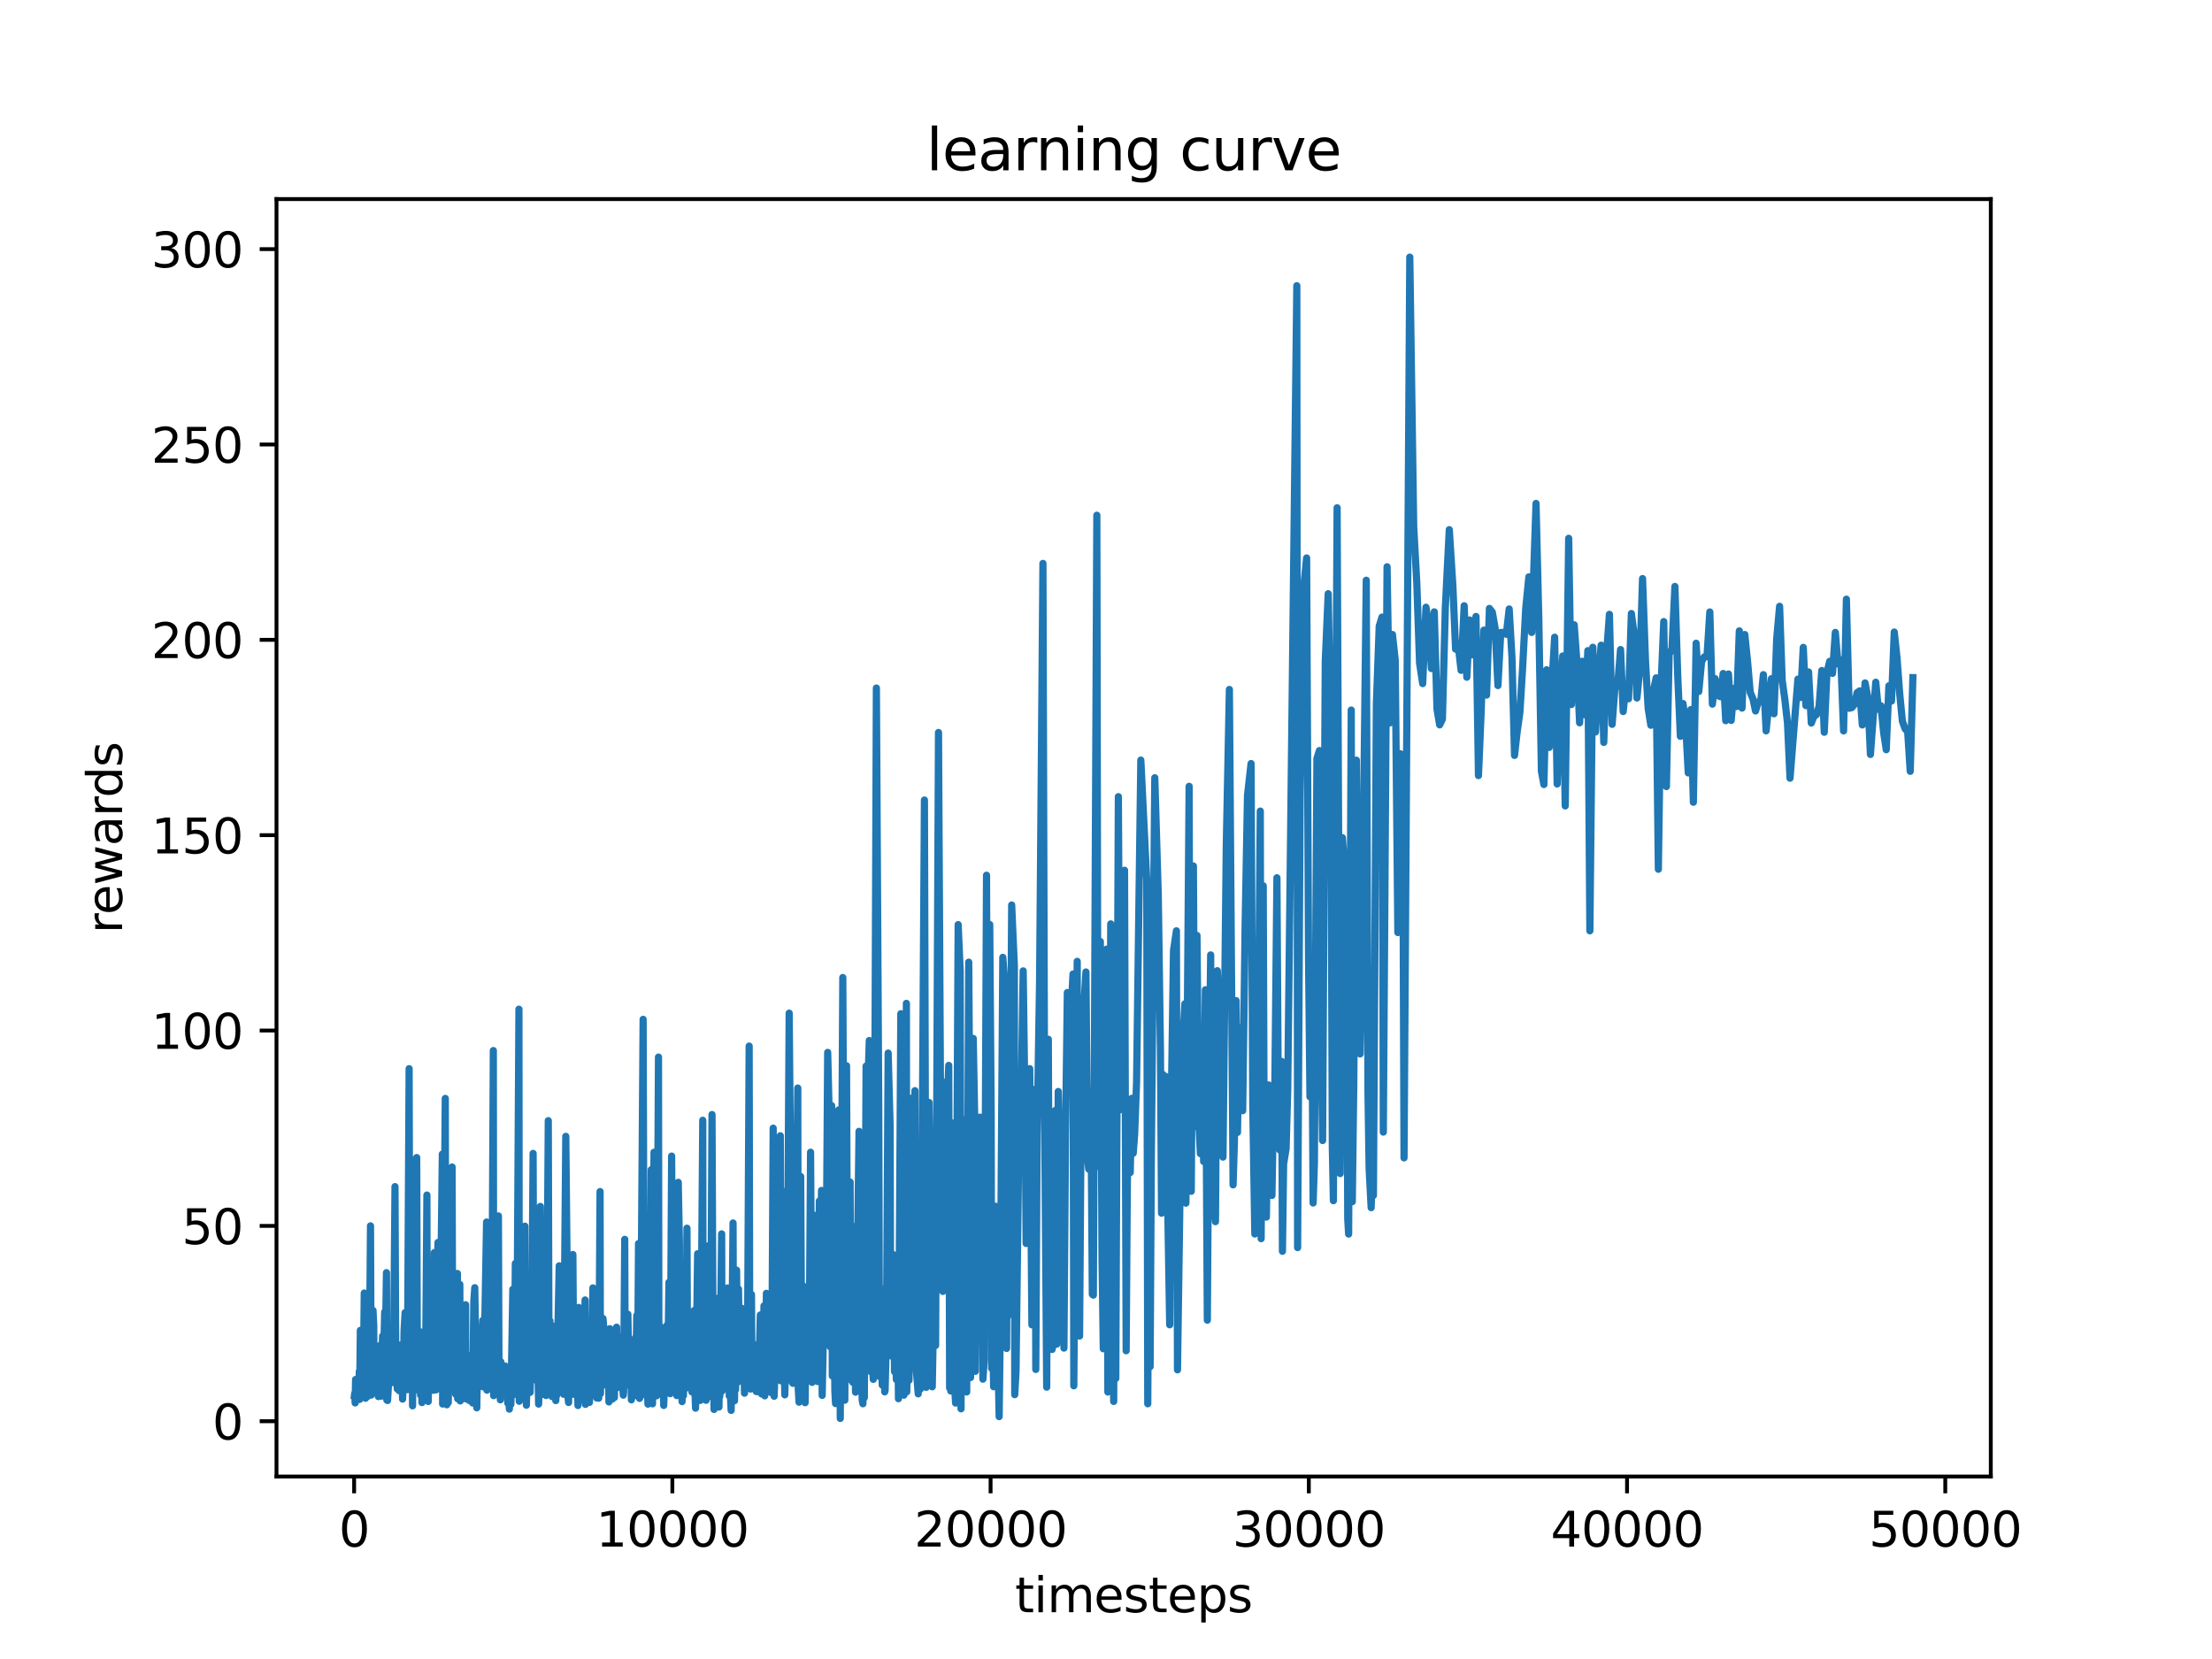 <?xml version="1.0" encoding="utf-8" standalone="no"?>
<!DOCTYPE svg PUBLIC "-//W3C//DTD SVG 1.1//EN"
  "http://www.w3.org/Graphics/SVG/1.1/DTD/svg11.dtd">
<svg xmlns:xlink="http://www.w3.org/1999/xlink" width="460.8pt" height="345.6pt" viewBox="0 0 460.8 345.6" xmlns="http://www.w3.org/2000/svg" version="1.1">
 <defs>
  <style type="text/css">*{stroke-linejoin: round; stroke-linecap: butt}</style>
 </defs>
 <g id="figure_1">
  <g id="patch_1">
   <path d="M 0 345.6 
L 460.8 345.6 
L 460.8 0 
L 0 0 
z
" style="fill: #ffffff"/>
  </g>
  <g id="axes_1">
   <g id="patch_2">
    <path d="M 57.6 307.584 
L 414.72 307.584 
L 414.72 41.472 
L 57.6 41.472 
z
" style="fill: #ffffff"/>
   </g>
   <g id="matplotlib.axis_1">
    <g id="xtick_1">
     <g id="line2d_1">
      <defs>
       <path id="mc1e053dc8d" d="M 0 0 
L 0 3.5 
" style="stroke: #000000; stroke-width: 0.8"/>
      </defs>
      <g>
       <use xlink:href="#mc1e053dc8d" x="73.773" y="307.584" style="stroke: #000000; stroke-width: 0.8"/>
      </g>
     </g>
     <g id="text_1">
      <!-- 0 -->
      <g transform="translate(70.592 322.182) scale(0.1 -0.1)">
       <defs>
        <path id="DejaVuSans-30" d="M 2034 4250 
Q 1547 4250 1301 3770 
Q 1056 3291 1056 2328 
Q 1056 1369 1301 889 
Q 1547 409 2034 409 
Q 2525 409 2770 889 
Q 3016 1369 3016 2328 
Q 3016 3291 2770 3770 
Q 2525 4250 2034 4250 
z
M 2034 4750 
Q 2819 4750 3233 4129 
Q 3647 3509 3647 2328 
Q 3647 1150 3233 529 
Q 2819 -91 2034 -91 
Q 1250 -91 836 529 
Q 422 1150 422 2328 
Q 422 3509 836 4129 
Q 1250 4750 2034 4750 
z
" transform="scale(0.016)"/>
       </defs>
       <use xlink:href="#DejaVuSans-30"/>
      </g>
     </g>
    </g>
    <g id="xtick_2">
     <g id="line2d_2">
      <g>
       <use xlink:href="#mc1e053dc8d" x="140.066" y="307.584" style="stroke: #000000; stroke-width: 0.8"/>
      </g>
     </g>
     <g id="text_2">
      <!-- 10000 -->
      <g transform="translate(124.159 322.182) scale(0.1 -0.1)">
       <defs>
        <path id="DejaVuSans-31" d="M 794 531 
L 1825 531 
L 1825 4091 
L 703 3866 
L 703 4441 
L 1819 4666 
L 2450 4666 
L 2450 531 
L 3481 531 
L 3481 0 
L 794 0 
L 794 531 
z
" transform="scale(0.016)"/>
       </defs>
       <use xlink:href="#DejaVuSans-31"/>
       <use xlink:href="#DejaVuSans-30" x="63.623"/>
       <use xlink:href="#DejaVuSans-30" x="127.246"/>
       <use xlink:href="#DejaVuSans-30" x="190.869"/>
       <use xlink:href="#DejaVuSans-30" x="254.492"/>
      </g>
     </g>
    </g>
    <g id="xtick_3">
     <g id="line2d_3">
      <g>
       <use xlink:href="#mc1e053dc8d" x="206.358" y="307.584" style="stroke: #000000; stroke-width: 0.8"/>
      </g>
     </g>
     <g id="text_3">
      <!-- 20000 -->
      <g transform="translate(190.452 322.182) scale(0.1 -0.1)">
       <defs>
        <path id="DejaVuSans-32" d="M 1228 531 
L 3431 531 
L 3431 0 
L 469 0 
L 469 531 
Q 828 903 1448 1529 
Q 2069 2156 2228 2338 
Q 2531 2678 2651 2914 
Q 2772 3150 2772 3378 
Q 2772 3750 2511 3984 
Q 2250 4219 1831 4219 
Q 1534 4219 1204 4116 
Q 875 4013 500 3803 
L 500 4441 
Q 881 4594 1212 4672 
Q 1544 4750 1819 4750 
Q 2544 4750 2975 4387 
Q 3406 4025 3406 3419 
Q 3406 3131 3298 2873 
Q 3191 2616 2906 2266 
Q 2828 2175 2409 1742 
Q 1991 1309 1228 531 
z
" transform="scale(0.016)"/>
       </defs>
       <use xlink:href="#DejaVuSans-32"/>
       <use xlink:href="#DejaVuSans-30" x="63.623"/>
       <use xlink:href="#DejaVuSans-30" x="127.246"/>
       <use xlink:href="#DejaVuSans-30" x="190.869"/>
       <use xlink:href="#DejaVuSans-30" x="254.492"/>
      </g>
     </g>
    </g>
    <g id="xtick_4">
     <g id="line2d_4">
      <g>
       <use xlink:href="#mc1e053dc8d" x="272.651" y="307.584" style="stroke: #000000; stroke-width: 0.8"/>
      </g>
     </g>
     <g id="text_4">
      <!-- 30000 -->
      <g transform="translate(256.744 322.182) scale(0.1 -0.1)">
       <defs>
        <path id="DejaVuSans-33" d="M 2597 2516 
Q 3050 2419 3304 2112 
Q 3559 1806 3559 1356 
Q 3559 666 3084 287 
Q 2609 -91 1734 -91 
Q 1441 -91 1130 -33 
Q 819 25 488 141 
L 488 750 
Q 750 597 1062 519 
Q 1375 441 1716 441 
Q 2309 441 2620 675 
Q 2931 909 2931 1356 
Q 2931 1769 2642 2001 
Q 2353 2234 1838 2234 
L 1294 2234 
L 1294 2753 
L 1863 2753 
Q 2328 2753 2575 2939 
Q 2822 3125 2822 3475 
Q 2822 3834 2567 4026 
Q 2313 4219 1838 4219 
Q 1578 4219 1281 4162 
Q 984 4106 628 3988 
L 628 4550 
Q 988 4650 1302 4700 
Q 1616 4750 1894 4750 
Q 2613 4750 3031 4423 
Q 3450 4097 3450 3541 
Q 3450 3153 3228 2886 
Q 3006 2619 2597 2516 
z
" transform="scale(0.016)"/>
       </defs>
       <use xlink:href="#DejaVuSans-33"/>
       <use xlink:href="#DejaVuSans-30" x="63.623"/>
       <use xlink:href="#DejaVuSans-30" x="127.246"/>
       <use xlink:href="#DejaVuSans-30" x="190.869"/>
       <use xlink:href="#DejaVuSans-30" x="254.492"/>
      </g>
     </g>
    </g>
    <g id="xtick_5">
     <g id="line2d_5">
      <g>
       <use xlink:href="#mc1e053dc8d" x="338.943" y="307.584" style="stroke: #000000; stroke-width: 0.8"/>
      </g>
     </g>
     <g id="text_5">
      <!-- 40000 -->
      <g transform="translate(323.037 322.182) scale(0.1 -0.1)">
       <defs>
        <path id="DejaVuSans-34" d="M 2419 4116 
L 825 1625 
L 2419 1625 
L 2419 4116 
z
M 2253 4666 
L 3047 4666 
L 3047 1625 
L 3713 1625 
L 3713 1100 
L 3047 1100 
L 3047 0 
L 2419 0 
L 2419 1100 
L 313 1100 
L 313 1709 
L 2253 4666 
z
" transform="scale(0.016)"/>
       </defs>
       <use xlink:href="#DejaVuSans-34"/>
       <use xlink:href="#DejaVuSans-30" x="63.623"/>
       <use xlink:href="#DejaVuSans-30" x="127.246"/>
       <use xlink:href="#DejaVuSans-30" x="190.869"/>
       <use xlink:href="#DejaVuSans-30" x="254.492"/>
      </g>
     </g>
    </g>
    <g id="xtick_6">
     <g id="line2d_6">
      <g>
       <use xlink:href="#mc1e053dc8d" x="405.236" y="307.584" style="stroke: #000000; stroke-width: 0.8"/>
      </g>
     </g>
     <g id="text_6">
      <!-- 50000 -->
      <g transform="translate(389.33 322.182) scale(0.1 -0.1)">
       <defs>
        <path id="DejaVuSans-35" d="M 691 4666 
L 3169 4666 
L 3169 4134 
L 1269 4134 
L 1269 2991 
Q 1406 3038 1543 3061 
Q 1681 3084 1819 3084 
Q 2600 3084 3056 2656 
Q 3513 2228 3513 1497 
Q 3513 744 3044 326 
Q 2575 -91 1722 -91 
Q 1428 -91 1123 -41 
Q 819 9 494 109 
L 494 744 
Q 775 591 1075 516 
Q 1375 441 1709 441 
Q 2250 441 2565 725 
Q 2881 1009 2881 1497 
Q 2881 1984 2565 2268 
Q 2250 2553 1709 2553 
Q 1456 2553 1204 2497 
Q 953 2441 691 2322 
L 691 4666 
z
" transform="scale(0.016)"/>
       </defs>
       <use xlink:href="#DejaVuSans-35"/>
       <use xlink:href="#DejaVuSans-30" x="63.623"/>
       <use xlink:href="#DejaVuSans-30" x="127.246"/>
       <use xlink:href="#DejaVuSans-30" x="190.869"/>
       <use xlink:href="#DejaVuSans-30" x="254.492"/>
      </g>
     </g>
    </g>
    <g id="text_7">
     <!-- timesteps -->
     <g transform="translate(211.444 335.861) scale(0.1 -0.1)">
      <defs>
       <path id="DejaVuSans-74" d="M 1172 4494 
L 1172 3500 
L 2356 3500 
L 2356 3053 
L 1172 3053 
L 1172 1153 
Q 1172 725 1289 603 
Q 1406 481 1766 481 
L 2356 481 
L 2356 0 
L 1766 0 
Q 1100 0 847 248 
Q 594 497 594 1153 
L 594 3053 
L 172 3053 
L 172 3500 
L 594 3500 
L 594 4494 
L 1172 4494 
z
" transform="scale(0.016)"/>
       <path id="DejaVuSans-69" d="M 603 3500 
L 1178 3500 
L 1178 0 
L 603 0 
L 603 3500 
z
M 603 4863 
L 1178 4863 
L 1178 4134 
L 603 4134 
L 603 4863 
z
" transform="scale(0.016)"/>
       <path id="DejaVuSans-6d" d="M 3328 2828 
Q 3544 3216 3844 3400 
Q 4144 3584 4550 3584 
Q 5097 3584 5394 3201 
Q 5691 2819 5691 2113 
L 5691 0 
L 5113 0 
L 5113 2094 
Q 5113 2597 4934 2840 
Q 4756 3084 4391 3084 
Q 3944 3084 3684 2787 
Q 3425 2491 3425 1978 
L 3425 0 
L 2847 0 
L 2847 2094 
Q 2847 2600 2669 2842 
Q 2491 3084 2119 3084 
Q 1678 3084 1418 2786 
Q 1159 2488 1159 1978 
L 1159 0 
L 581 0 
L 581 3500 
L 1159 3500 
L 1159 2956 
Q 1356 3278 1631 3431 
Q 1906 3584 2284 3584 
Q 2666 3584 2933 3390 
Q 3200 3197 3328 2828 
z
" transform="scale(0.016)"/>
       <path id="DejaVuSans-65" d="M 3597 1894 
L 3597 1613 
L 953 1613 
Q 991 1019 1311 708 
Q 1631 397 2203 397 
Q 2534 397 2845 478 
Q 3156 559 3463 722 
L 3463 178 
Q 3153 47 2828 -22 
Q 2503 -91 2169 -91 
Q 1331 -91 842 396 
Q 353 884 353 1716 
Q 353 2575 817 3079 
Q 1281 3584 2069 3584 
Q 2775 3584 3186 3129 
Q 3597 2675 3597 1894 
z
M 3022 2063 
Q 3016 2534 2758 2815 
Q 2500 3097 2075 3097 
Q 1594 3097 1305 2825 
Q 1016 2553 972 2059 
L 3022 2063 
z
" transform="scale(0.016)"/>
       <path id="DejaVuSans-73" d="M 2834 3397 
L 2834 2853 
Q 2591 2978 2328 3040 
Q 2066 3103 1784 3103 
Q 1356 3103 1142 2972 
Q 928 2841 928 2578 
Q 928 2378 1081 2264 
Q 1234 2150 1697 2047 
L 1894 2003 
Q 2506 1872 2764 1633 
Q 3022 1394 3022 966 
Q 3022 478 2636 193 
Q 2250 -91 1575 -91 
Q 1294 -91 989 -36 
Q 684 19 347 128 
L 347 722 
Q 666 556 975 473 
Q 1284 391 1588 391 
Q 1994 391 2212 530 
Q 2431 669 2431 922 
Q 2431 1156 2273 1281 
Q 2116 1406 1581 1522 
L 1381 1569 
Q 847 1681 609 1914 
Q 372 2147 372 2553 
Q 372 3047 722 3315 
Q 1072 3584 1716 3584 
Q 2034 3584 2315 3537 
Q 2597 3491 2834 3397 
z
" transform="scale(0.016)"/>
       <path id="DejaVuSans-70" d="M 1159 525 
L 1159 -1331 
L 581 -1331 
L 581 3500 
L 1159 3500 
L 1159 2969 
Q 1341 3281 1617 3432 
Q 1894 3584 2278 3584 
Q 2916 3584 3314 3078 
Q 3713 2572 3713 1747 
Q 3713 922 3314 415 
Q 2916 -91 2278 -91 
Q 1894 -91 1617 61 
Q 1341 213 1159 525 
z
M 3116 1747 
Q 3116 2381 2855 2742 
Q 2594 3103 2138 3103 
Q 1681 3103 1420 2742 
Q 1159 2381 1159 1747 
Q 1159 1113 1420 752 
Q 1681 391 2138 391 
Q 2594 391 2855 752 
Q 3116 1113 3116 1747 
z
" transform="scale(0.016)"/>
      </defs>
      <use xlink:href="#DejaVuSans-74"/>
      <use xlink:href="#DejaVuSans-69" x="39.209"/>
      <use xlink:href="#DejaVuSans-6d" x="66.992"/>
      <use xlink:href="#DejaVuSans-65" x="164.404"/>
      <use xlink:href="#DejaVuSans-73" x="225.928"/>
      <use xlink:href="#DejaVuSans-74" x="278.027"/>
      <use xlink:href="#DejaVuSans-65" x="317.236"/>
      <use xlink:href="#DejaVuSans-70" x="378.76"/>
      <use xlink:href="#DejaVuSans-73" x="442.236"/>
     </g>
    </g>
   </g>
   <g id="matplotlib.axis_2">
    <g id="ytick_1">
     <g id="line2d_7">
      <defs>
       <path id="mb854270dd2" d="M 0 0 
L -3.5 0 
" style="stroke: #000000; stroke-width: 0.8"/>
      </defs>
      <g>
       <use xlink:href="#mb854270dd2" x="57.6" y="296.067" style="stroke: #000000; stroke-width: 0.8"/>
      </g>
     </g>
     <g id="text_8">
      <!-- 0 -->
      <g transform="translate(44.237 299.866) scale(0.1 -0.1)">
       <use xlink:href="#DejaVuSans-30"/>
      </g>
     </g>
    </g>
    <g id="ytick_2">
     <g id="line2d_8">
      <g>
       <use xlink:href="#mb854270dd2" x="57.6" y="255.372" style="stroke: #000000; stroke-width: 0.8"/>
      </g>
     </g>
     <g id="text_9">
      <!-- 50 -->
      <g transform="translate(37.875 259.171) scale(0.1 -0.1)">
       <use xlink:href="#DejaVuSans-35"/>
       <use xlink:href="#DejaVuSans-30" x="63.623"/>
      </g>
     </g>
    </g>
    <g id="ytick_3">
     <g id="line2d_9">
      <g>
       <use xlink:href="#mb854270dd2" x="57.6" y="214.677" style="stroke: #000000; stroke-width: 0.8"/>
      </g>
     </g>
     <g id="text_10">
      <!-- 100 -->
      <g transform="translate(31.512 218.476) scale(0.1 -0.1)">
       <use xlink:href="#DejaVuSans-31"/>
       <use xlink:href="#DejaVuSans-30" x="63.623"/>
       <use xlink:href="#DejaVuSans-30" x="127.246"/>
      </g>
     </g>
    </g>
    <g id="ytick_4">
     <g id="line2d_10">
      <g>
       <use xlink:href="#mb854270dd2" x="57.6" y="173.982" style="stroke: #000000; stroke-width: 0.8"/>
      </g>
     </g>
     <g id="text_11">
      <!-- 150 -->
      <g transform="translate(31.512 177.781) scale(0.1 -0.1)">
       <use xlink:href="#DejaVuSans-31"/>
       <use xlink:href="#DejaVuSans-35" x="63.623"/>
       <use xlink:href="#DejaVuSans-30" x="127.246"/>
      </g>
     </g>
    </g>
    <g id="ytick_5">
     <g id="line2d_11">
      <g>
       <use xlink:href="#mb854270dd2" x="57.6" y="133.287" style="stroke: #000000; stroke-width: 0.8"/>
      </g>
     </g>
     <g id="text_12">
      <!-- 200 -->
      <g transform="translate(31.512 137.087) scale(0.1 -0.1)">
       <use xlink:href="#DejaVuSans-32"/>
       <use xlink:href="#DejaVuSans-30" x="63.623"/>
       <use xlink:href="#DejaVuSans-30" x="127.246"/>
      </g>
     </g>
    </g>
    <g id="ytick_6">
     <g id="line2d_12">
      <g>
       <use xlink:href="#mb854270dd2" x="57.6" y="92.592" style="stroke: #000000; stroke-width: 0.8"/>
      </g>
     </g>
     <g id="text_13">
      <!-- 250 -->
      <g transform="translate(31.512 96.392) scale(0.1 -0.1)">
       <use xlink:href="#DejaVuSans-32"/>
       <use xlink:href="#DejaVuSans-35" x="63.623"/>
       <use xlink:href="#DejaVuSans-30" x="127.246"/>
      </g>
     </g>
    </g>
    <g id="ytick_7">
     <g id="line2d_13">
      <g>
       <use xlink:href="#mb854270dd2" x="57.6" y="51.898" style="stroke: #000000; stroke-width: 0.8"/>
      </g>
     </g>
     <g id="text_14">
      <!-- 300 -->
      <g transform="translate(31.512 55.697) scale(0.1 -0.1)">
       <use xlink:href="#DejaVuSans-33"/>
       <use xlink:href="#DejaVuSans-30" x="63.623"/>
       <use xlink:href="#DejaVuSans-30" x="127.246"/>
      </g>
     </g>
    </g>
    <g id="text_15">
     <!-- rewards -->
     <g transform="translate(25.433 194.448) rotate(-90) scale(0.1 -0.1)">
      <defs>
       <path id="DejaVuSans-72" d="M 2631 2963 
Q 2534 3019 2420 3045 
Q 2306 3072 2169 3072 
Q 1681 3072 1420 2755 
Q 1159 2438 1159 1844 
L 1159 0 
L 581 0 
L 581 3500 
L 1159 3500 
L 1159 2956 
Q 1341 3275 1631 3429 
Q 1922 3584 2338 3584 
Q 2397 3584 2469 3576 
Q 2541 3569 2628 3553 
L 2631 2963 
z
" transform="scale(0.016)"/>
       <path id="DejaVuSans-77" d="M 269 3500 
L 844 3500 
L 1563 769 
L 2278 3500 
L 2956 3500 
L 3675 769 
L 4391 3500 
L 4966 3500 
L 4050 0 
L 3372 0 
L 2619 2869 
L 1863 0 
L 1184 0 
L 269 3500 
z
" transform="scale(0.016)"/>
       <path id="DejaVuSans-61" d="M 2194 1759 
Q 1497 1759 1228 1600 
Q 959 1441 959 1056 
Q 959 750 1161 570 
Q 1363 391 1709 391 
Q 2188 391 2477 730 
Q 2766 1069 2766 1631 
L 2766 1759 
L 2194 1759 
z
M 3341 1997 
L 3341 0 
L 2766 0 
L 2766 531 
Q 2569 213 2275 61 
Q 1981 -91 1556 -91 
Q 1019 -91 701 211 
Q 384 513 384 1019 
Q 384 1609 779 1909 
Q 1175 2209 1959 2209 
L 2766 2209 
L 2766 2266 
Q 2766 2663 2505 2880 
Q 2244 3097 1772 3097 
Q 1472 3097 1187 3025 
Q 903 2953 641 2809 
L 641 3341 
Q 956 3463 1253 3523 
Q 1550 3584 1831 3584 
Q 2591 3584 2966 3190 
Q 3341 2797 3341 1997 
z
" transform="scale(0.016)"/>
       <path id="DejaVuSans-64" d="M 2906 2969 
L 2906 4863 
L 3481 4863 
L 3481 0 
L 2906 0 
L 2906 525 
Q 2725 213 2448 61 
Q 2172 -91 1784 -91 
Q 1150 -91 751 415 
Q 353 922 353 1747 
Q 353 2572 751 3078 
Q 1150 3584 1784 3584 
Q 2172 3584 2448 3432 
Q 2725 3281 2906 2969 
z
M 947 1747 
Q 947 1113 1208 752 
Q 1469 391 1925 391 
Q 2381 391 2643 752 
Q 2906 1113 2906 1747 
Q 2906 2381 2643 2742 
Q 2381 3103 1925 3103 
Q 1469 3103 1208 2742 
Q 947 2381 947 1747 
z
" transform="scale(0.016)"/>
      </defs>
      <use xlink:href="#DejaVuSans-72"/>
      <use xlink:href="#DejaVuSans-65" x="38.863"/>
      <use xlink:href="#DejaVuSans-77" x="100.387"/>
      <use xlink:href="#DejaVuSans-61" x="182.174"/>
      <use xlink:href="#DejaVuSans-72" x="243.453"/>
      <use xlink:href="#DejaVuSans-64" x="282.816"/>
      <use xlink:href="#DejaVuSans-73" x="346.293"/>
     </g>
    </g>
   </g>
   <g id="line2d_14">
    <path d="M 73.833 290.763 
L 73.899 290.216 
L 73.985 292.253 
L 74.078 287.37 
L 74.284 290.741 
L 74.396 287.63 
L 74.516 290.653 
L 74.641 287.958 
L 74.714 290.22 
L 74.854 285.666 
L 74.913 291.533 
L 75.066 277.137 
L 75.218 287.402 
L 75.371 287.089 
L 75.536 287.363 
L 75.709 285.79 
L 75.881 269.365 
L 75.967 287.774 
L 76.08 285.298 
L 76.146 291.283 
L 76.339 287.853 
L 76.537 276.369 
L 76.604 290.889 
L 76.723 280.089 
L 76.935 285.95 
L 77.181 255.37 
L 77.326 290.621 
L 77.426 289.26 
L 77.704 272.982 
L 77.857 276.09 
L 77.943 290.017 
L 78.095 285.455 
L 78.261 290.079 
L 78.38 282.259 
L 78.473 284.97 
L 78.606 284.474 
L 78.738 286.803 
L 78.811 290.928 
L 79.063 280.331 
L 79.222 281.648 
L 79.454 290.848 
L 79.693 278.328 
L 79.799 287.767 
L 80.137 273.308 
L 80.25 281.859 
L 80.508 265.117 
L 80.581 291.661 
L 80.681 288.83 
L 80.734 291.759 
L 81.165 284.352 
L 81.33 282.392 
L 81.456 283.648 
L 81.669 281.72 
L 81.94 288.023 
L 82.285 247.193 
L 82.438 282.415 
L 82.683 287.279 
L 82.762 289.337 
L 82.974 287.527 
L 83.094 287.581 
L 83.16 289.712 
L 83.293 280.209 
L 83.405 283.07 
L 83.538 283.077 
L 83.664 288.584 
L 83.796 282.211 
L 83.863 291.46 
L 84.029 287.276 
L 84.174 277.17 
L 84.393 273.434 
L 84.592 289.075 
L 84.751 287.172 
L 84.857 289.493 
L 85.228 222.623 
L 85.368 276.284 
L 85.779 241.673 
L 85.944 292.861 
L 86.163 264.197 
L 86.269 283.838 
L 86.448 287.438 
L 86.806 241.142 
L 86.939 284.514 
L 87.085 289.57 
L 87.509 277.432 
L 87.608 290.612 
L 87.82 285.036 
L 87.893 292.182 
L 87.993 285.01 
L 88.099 288.897 
L 88.331 283.017 
L 88.43 284.129 
L 88.536 288.217 
L 88.676 282.167 
L 88.934 248.955 
L 89.007 290.332 
L 89.073 290.129 
L 89.146 289.263 
L 89.213 291.95 
L 89.385 273.688 
L 89.63 287.783 
L 89.822 280.647 
L 90.094 282.546 
L 90.247 289.621 
L 90.472 260.942 
L 90.631 285.335 
L 90.764 286.062 
L 90.83 289.541 
L 90.923 286.369 
L 91.241 258.828 
L 91.533 286.16 
L 91.672 280.233 
L 92.143 240.43 
L 92.209 292.486 
L 92.348 279.579 
L 92.759 228.82 
L 92.879 287.949 
L 93.018 282.566 
L 93.077 292.638 
L 93.164 287.779 
L 93.29 289.157 
L 93.382 292.188 
L 93.555 278.005 
L 93.687 286.793 
L 93.86 285.072 
L 94.178 243.105 
L 94.317 288.047 
L 94.436 280.172 
L 94.529 289.225 
L 94.702 282.326 
L 94.92 290.442 
L 95.073 283.293 
L 95.285 265.293 
L 95.345 291.386 
L 95.431 287.795 
L 95.537 284.681 
L 95.789 267.555 
L 95.875 291.843 
L 96.027 282.259 
L 96.094 289.612 
L 96.206 283.467 
L 96.332 283.435 
L 96.405 291.278 
L 96.531 281.053 
L 96.704 279.629 
L 96.796 287.992 
L 96.995 271.801 
L 97.055 291.418 
L 97.188 282.072 
L 97.3 288.699 
L 97.42 288.806 
L 97.532 287.302 
L 97.665 283.552 
L 97.751 291.74 
L 97.864 286.348 
L 97.957 291.818 
L 98.049 291.302 
L 98.209 290.141 
L 98.467 292.279 
L 98.706 271.091 
L 98.905 268.251 
L 99.196 286.746 
L 99.322 293.277 
L 99.461 282.971 
L 99.654 282.205 
L 99.727 289.012 
L 99.899 288.247 
L 100.051 277.815 
L 100.164 287.75 
L 100.356 279.738 
L 100.588 275.041 
L 100.754 288.928 
L 101.364 254.57 
L 101.444 289.594 
L 101.788 265.203 
L 101.974 265.425 
L 102.047 288.863 
L 102.133 288.788 
L 102.411 286.934 
L 102.769 218.848 
L 102.836 290.74 
L 102.909 288.844 
L 103.094 273.368 
L 103.18 286.329 
L 103.293 285.795 
L 103.83 253.303 
L 103.949 286.466 
L 104.069 286.542 
L 104.228 291.609 
L 104.334 283.682 
L 104.44 287.302 
L 104.559 285.593 
L 104.632 289.762 
L 104.718 289.263 
L 104.871 284.572 
L 105.09 289.49 
L 105.222 284.557 
L 105.401 285.395 
L 105.474 288.523 
L 105.574 285.448 
L 105.779 292.31 
L 105.879 290.443 
L 105.958 290.709 
L 106.111 293.55 
L 106.256 285.268 
L 106.422 292.564 
L 106.833 268.582 
L 106.899 290.585 
L 107.012 288.982 
L 107.092 290.234 
L 107.357 263.202 
L 107.503 286.443 
L 107.668 284.172 
L 108.106 210.238 
L 108.166 291.914 
L 108.51 275.625 
L 108.583 291.081 
L 108.669 288.99 
L 108.749 289.442 
L 108.829 289.417 
L 108.955 281.976 
L 109.061 289.138 
L 109.346 255.434 
L 109.412 290.402 
L 109.491 287.678 
L 109.571 288.732 
L 109.657 292.731 
L 109.763 288.484 
L 109.962 285.153 
L 110.148 290.041 
L 110.214 289.51 
L 110.314 287.318 
L 110.433 290.06 
L 110.539 285.484 
L 110.705 286.082 
L 111.056 240.276 
L 111.202 282.423 
L 111.348 277.191 
L 111.606 286.892 
L 111.719 287.552 
L 111.958 275.36 
L 112.123 288.287 
L 112.203 292.497 
L 112.296 289.704 
L 112.561 251.319 
L 112.7 281.153 
L 112.866 279.807 
L 113.157 290.484 
L 113.257 285.631 
L 113.336 288.605 
L 113.469 285.218 
L 113.754 290.708 
L 113.854 285.509 
L 114.218 233.451 
L 114.384 289.604 
L 114.556 275.143 
L 114.802 287.259 
L 114.894 288.103 
L 115 290.93 
L 115.153 276.237 
L 115.239 290.402 
L 115.338 288.688 
L 115.484 286.09 
L 115.783 291.77 
L 115.882 289.048 
L 115.942 290.731 
L 116.061 281.186 
L 116.286 274.151 
L 116.492 263.696 
L 116.578 288.421 
L 116.916 283.396 
L 117.128 272.135 
L 117.407 290.453 
L 117.864 236.719 
L 118.136 263.569 
L 118.335 291.164 
L 118.448 292.167 
L 118.593 281.697 
L 118.733 282.712 
L 118.825 288.072 
L 119.024 265.591 
L 119.343 261.342 
L 119.541 290.464 
L 119.767 285.782 
L 119.966 290.411 
L 120.045 290.117 
L 120.271 285.268 
L 120.397 292.791 
L 120.562 272.364 
L 120.662 284.105 
L 120.828 289.106 
L 120.927 289.086 
L 121.007 290.613 
L 121.073 290.32 
L 121.192 291.616 
L 121.298 288.157 
L 121.364 290.106 
L 121.504 279.187 
L 121.583 289.65 
L 121.882 270.808 
L 121.961 292.559 
L 122.047 290.302 
L 122.14 288.995 
L 122.273 281.283 
L 122.491 277.62 
L 122.677 287.583 
L 122.79 292.147 
L 122.909 283.51 
L 122.969 290.894 
L 123.081 284.067 
L 123.174 284.809 
L 123.3 280.686 
L 123.512 268.291 
L 123.625 283.005 
L 123.897 286.794 
L 124.016 284.506 
L 124.242 268.951 
L 124.308 291.224 
L 124.407 285.86 
L 124.52 286.438 
L 124.719 291.279 
L 125.004 248.224 
L 125.084 290.325 
L 125.302 279.9 
L 125.455 287.122 
L 125.62 274.668 
L 125.859 277.63 
L 126.038 285.591 
L 126.197 277.69 
L 126.277 288.563 
L 126.502 285.46 
L 126.655 277.591 
L 126.854 292.049 
L 127.046 276.789 
L 127.278 288.228 
L 127.437 284.879 
L 127.576 291.446 
L 127.695 282.424 
L 127.987 291.132 
L 128.133 281.748 
L 128.226 288.326 
L 128.445 276.477 
L 128.577 289.086 
L 128.73 278.898 
L 128.902 280.561 
L 129.028 282.912 
L 129.18 278.44 
L 129.326 286.851 
L 129.426 286.729 
L 129.545 286.254 
L 129.843 290.639 
L 129.91 289.949 
L 130.142 258.174 
L 130.234 286.431 
L 130.354 287.684 
L 130.539 280.821 
L 130.626 288.531 
L 130.798 273.785 
L 131.023 287.762 
L 131.169 281.958 
L 131.295 287.029 
L 131.441 284.911 
L 131.527 291.611 
L 131.905 283.111 
L 132.011 284.91 
L 132.071 290.783 
L 132.362 278.69 
L 132.488 284.252 
L 132.647 274.043 
L 132.793 290.724 
L 133.019 259.051 
L 133.231 291.312 
L 133.33 290.576 
L 133.503 277.525 
L 133.973 212.344 
L 134.219 290.519 
L 134.311 285.995 
L 134.431 287.277 
L 134.636 281.985 
L 134.974 292.504 
L 135.18 262.455 
L 135.339 290.929 
L 135.664 243.666 
L 135.929 292.445 
L 136.241 240.038 
L 136.4 277.285 
L 136.724 248.574 
L 136.784 290.776 
L 137.175 220.208 
L 137.268 287.545 
L 137.48 276.197 
L 137.692 290.446 
L 137.785 287.566 
L 138.03 286.911 
L 138.11 290.199 
L 138.203 284.123 
L 138.262 292.781 
L 138.508 286.048 
L 138.673 282.617 
L 138.813 290.225 
L 138.965 276.05 
L 139.098 286.612 
L 139.356 267.134 
L 139.621 290.327 
L 139.913 240.831 
L 140.185 288.179 
L 140.298 284.282 
L 140.424 284.919 
L 140.543 284.65 
L 140.656 289.298 
L 140.742 289.199 
L 140.835 289.626 
L 140.921 288.041 
L 141 290.73 
L 141.292 246.299 
L 141.531 258.751 
L 141.623 290.561 
L 141.822 282.403 
L 141.895 289.052 
L 142.028 286.481 
L 142.088 291.981 
L 142.267 267.392 
L 142.366 290.74 
L 142.432 289.002 
L 142.717 283.84 
L 142.817 289.232 
L 143.108 255.856 
L 143.234 286.798 
L 143.387 274.757 
L 143.698 289.063 
L 143.884 275.626 
L 143.964 287.554 
L 144.076 284.812 
L 144.143 289.964 
L 144.341 280.87 
L 144.428 286.62 
L 144.627 272.978 
L 144.753 289.33 
L 144.898 293.348 
L 145.329 261.174 
L 145.588 289.658 
L 145.754 285.375 
L 145.866 291.739 
L 145.959 290.441 
L 146.397 233.373 
L 146.463 289.742 
L 146.595 282.228 
L 146.648 291.51 
L 146.728 290.264 
L 146.808 290.265 
L 146.9 285.401 
L 147.099 291.705 
L 147.212 285.876 
L 147.298 288.611 
L 147.623 259.494 
L 147.828 290.886 
L 148.007 289.605 
L 148.326 232.18 
L 148.578 289.697 
L 148.684 284.554 
L 148.75 293.611 
L 149.181 275.21 
L 149.366 290.105 
L 149.479 285.46 
L 149.705 270.387 
L 149.771 293.114 
L 149.877 286.547 
L 149.943 290.877 
L 150.334 257.036 
L 150.414 289.786 
L 150.533 287.293 
L 150.851 275.898 
L 150.951 286.266 
L 151.103 274.462 
L 151.209 285.9 
L 151.561 268.307 
L 151.64 289.22 
L 151.726 286.704 
L 151.859 282.218 
L 151.919 290.794 
L 152.045 279.567 
L 152.131 289.826 
L 152.31 293.814 
L 152.708 254.769 
L 152.827 288.066 
L 152.94 281.071 
L 153.013 291.803 
L 153.139 280.195 
L 153.238 289.486 
L 153.443 264.598 
L 153.656 287.95 
L 153.841 268.533 
L 154.053 283.333 
L 154.226 279.932 
L 154.325 286.428 
L 154.564 272.563 
L 154.802 287.576 
L 155.015 286.463 
L 155.094 290.226 
L 155.366 286.588 
L 155.538 288.631 
L 155.717 281.084 
L 156.062 217.917 
L 156.195 287.058 
L 156.287 286.908 
L 156.374 289.364 
L 156.546 269.666 
L 156.652 287.989 
L 156.871 279.898 
L 157.235 285.733 
L 157.355 283.727 
L 157.54 289.88 
L 157.686 289.914 
L 157.978 284.56 
L 158.084 285.732 
L 158.389 273.932 
L 158.661 290.393 
L 158.767 283.952 
L 158.873 287.974 
L 159.151 272.029 
L 159.317 290.78 
L 159.463 287.693 
L 159.655 269.429 
L 159.748 286.027 
L 160.073 282.045 
L 160.159 289.75 
L 160.285 286.799 
L 160.417 289.148 
L 160.557 288.574 
L 160.636 290.1 
L 160.789 282.706 
L 161.067 235.019 
L 161.266 290.863 
L 161.385 287.327 
L 161.704 257.135 
L 161.949 284.186 
L 162.134 269.555 
L 162.254 284.825 
L 162.552 236.597 
L 162.645 287.643 
L 163.122 248.16 
L 163.268 277.197 
L 163.487 290.574 
L 163.732 281.144 
L 163.984 276.06 
L 164.402 211.055 
L 164.667 241.092 
L 164.925 257.38 
L 165.058 288.012 
L 165.191 288.181 
L 165.462 251.7 
L 165.568 283.143 
L 166.192 226.655 
L 166.291 289.248 
L 166.457 292.102 
L 166.549 288.19 
L 166.795 245.085 
L 167.033 287.595 
L 167.226 267.794 
L 167.338 283.608 
L 167.524 270.762 
L 167.723 292.21 
L 167.875 278.492 
L 167.975 287.117 
L 168.2 285.069 
L 168.359 285.525 
L 168.452 286.525 
L 168.598 276.73 
L 168.856 240.03 
L 169.168 287.976 
L 169.42 253.08 
L 169.533 287.545 
L 169.831 262.139 
L 170.182 263.515 
L 170.308 287.797 
L 170.686 250.191 
L 170.859 285.488 
L 171.137 247.996 
L 171.276 290.691 
L 171.813 263.506 
L 172.019 277.019 
L 172.423 219.231 
L 172.781 234.157 
L 172.953 280.572 
L 173.245 230.314 
L 173.384 286.641 
L 173.649 252.557 
L 173.915 289.691 
L 174.06 292.387 
L 174.412 276.5 
L 174.697 231.223 
L 175.042 295.488 
L 175.572 203.633 
L 175.99 291.692 
L 176.348 222.006 
L 176.593 281.971 
L 176.692 287.296 
L 177.097 246.24 
L 177.209 285.73 
L 177.349 285.709 
L 177.528 283.317 
L 177.607 287.923 
L 177.72 281.835 
L 177.972 278.764 
L 178.144 283.806 
L 178.224 290.018 
L 178.409 255.35 
L 178.635 261.278 
L 178.953 235.677 
L 179.059 287.083 
L 179.53 254.782 
L 179.603 291.609 
L 179.762 292.431 
L 179.994 276.62 
L 180.06 291.142 
L 180.425 222.085 
L 180.716 228.764 
L 181.087 216.762 
L 181.406 243.01 
L 181.498 285.841 
L 181.605 285.326 
L 181.711 283.04 
L 181.916 287.345 
L 182.029 285.966 
L 182.566 143.329 
L 183.063 231.85 
L 183.209 286.751 
L 183.368 276.891 
L 183.673 281.342 
L 183.786 288.546 
L 183.878 285.611 
L 184.137 268.484 
L 184.303 289.949 
L 184.382 289.663 
L 184.667 277.976 
L 185.019 219.37 
L 185.43 234.546 
L 185.556 282.446 
L 185.774 270.573 
L 186.073 261.358 
L 186.225 270.024 
L 186.338 285.742 
L 186.517 268.476 
L 186.722 287.373 
L 186.941 268.924 
L 187.166 291.377 
L 187.657 211.174 
L 188.008 245.232 
L 188.227 248.337 
L 188.3 290.638 
L 188.817 209.013 
L 188.897 289.942 
L 189.076 279.303 
L 189.202 279.601 
L 189.354 287.556 
L 189.652 274.216 
L 189.944 228.762 
L 190.229 281.72 
L 190.6 227.206 
L 190.76 285.211 
L 190.879 285.297 
L 191.283 290.366 
L 191.635 263.503 
L 191.714 289.38 
L 191.893 275.183 
L 192.576 166.658 
L 192.934 289.011 
L 193.232 248.441 
L 193.537 229.659 
L 193.928 255.978 
L 194.207 288.896 
L 194.777 256.876 
L 194.903 280.296 
L 195.506 152.591 
L 195.977 237.97 
L 196.414 269.027 
L 196.779 225.464 
L 197.044 239.337 
L 197.641 221.941 
L 197.826 289.135 
L 197.985 284.163 
L 198.058 289.762 
L 198.184 282.401 
L 198.383 253.243 
L 198.668 233.938 
L 198.847 288.48 
L 199.066 292.286 
L 199.603 192.617 
L 200.027 202.262 
L 200.2 293.487 
L 200.412 250.176 
L 200.697 233.197 
L 200.856 284.972 
L 201.055 266.427 
L 201.38 289.973 
L 201.804 200.437 
L 202.069 238.885 
L 202.182 286.971 
L 202.308 280.969 
L 202.745 216.322 
L 203.05 232.896 
L 203.17 285.674 
L 203.508 236.154 
L 204.151 232.725 
L 204.601 260.854 
L 204.761 287.307 
L 205.039 283.271 
L 205.51 182.324 
L 205.748 245.669 
L 206.179 192.588 
L 206.478 232.069 
L 206.584 285.052 
L 206.829 280.265 
L 206.995 288.88 
L 207.2 279.381 
L 207.412 251.291 
L 207.604 280.361 
L 207.803 282.249 
L 207.982 287.133 
L 208.141 295.107 
L 208.327 280.087 
L 208.904 199.433 
L 209.434 206.851 
L 209.693 280.907 
L 209.991 226.66 
L 210.163 273.924 
L 210.753 188.527 
L 211.31 201.253 
L 211.39 290.531 
L 211.655 285.635 
L 212.305 232.8 
L 212.616 236.676 
L 213.147 202.251 
L 213.591 235.872 
L 213.763 259.032 
L 214.201 233.963 
L 214.512 222.623 
L 214.963 275.983 
L 215.221 242.348 
L 215.679 226.902 
L 215.772 285.284 
L 216.057 236.351 
L 216.567 204.211 
L 217.263 117.366 
L 217.601 230.1 
L 218.046 288.973 
L 218.384 216.495 
L 218.563 257.999 
L 218.901 255.878 
L 219.173 281.118 
L 219.464 279.776 
L 219.835 231.321 
L 220.14 280.008 
L 220.452 227.375 
L 220.976 252.96 
L 221.261 244.083 
L 221.519 240.141 
L 221.639 280.833 
L 221.963 236.892 
L 222.348 206.762 
L 223.071 211.683 
L 223.528 202.907 
L 223.694 288.693 
L 224.403 200.269 
L 224.542 277.437 
L 224.894 278.319 
L 225.378 209.792 
L 225.789 209.536 
L 226.219 202.483 
L 226.571 241.364 
L 226.809 243.557 
L 227.24 227.195 
L 227.552 269.631 
L 227.764 269.797 
L 228.493 107.331 
L 228.732 242.98 
L 229.222 196.137 
L 229.574 262.229 
L 229.832 280.972 
L 230.117 236.769 
L 230.542 197.725 
L 230.787 289.982 
L 231.39 192.464 
L 231.768 208.614 
L 232 291.946 
L 232.318 225.566 
L 232.438 287.167 
L 232.975 165.957 
L 233.339 231.186 
L 233.737 212.067 
L 234.261 181.292 
L 234.599 281.387 
L 234.837 247.199 
L 235.123 231.521 
L 235.447 244.262 
L 235.772 228.799 
L 236.071 240.24 
L 236.369 236.3 
L 236.767 225.472 
L 237.655 158.341 
L 238.888 183.396 
L 239.1 292.434 
L 239.266 260.469 
L 239.498 271.353 
L 239.591 284.709 
L 239.843 241.049 
L 240.565 162.023 
L 241.288 186.391 
L 241.739 218.628 
L 241.971 252.732 
L 242.275 223.856 
L 242.561 234.438 
L 242.885 224.273 
L 243.316 254.882 
L 243.668 275.983 
L 244.052 226.122 
L 244.463 197.994 
L 245.066 193.909 
L 245.292 285.363 
L 246.061 231.477 
L 246.439 216.097 
L 246.83 209.105 
L 247.049 250.641 
L 247.718 163.802 
L 247.937 247.737 
L 248.162 248.161 
L 248.606 180.395 
L 248.905 234.698 
L 249.356 194.876 
L 249.714 233.107 
L 250.058 240.323 
L 250.496 214.948 
L 250.741 241.962 
L 251.106 206.185 
L 251.51 275.016 
L 251.802 231.018 
L 252.206 198.924 
L 252.412 253.293 
L 252.657 242.232 
L 253.201 254.498 
L 253.585 202.215 
L 253.983 210.24 
L 254.513 211.373 
L 254.772 241.043 
L 255.454 176.276 
L 256.104 143.625 
L 256.873 246.83 
L 257.138 238.205 
L 257.503 208.453 
L 257.788 235.901 
L 258.179 214.112 
L 258.59 214.665 
L 258.875 231.382 
L 259.392 192.136 
L 259.876 165.689 
L 260.619 159.059 
L 260.977 230.468 
L 261.401 257.066 
L 261.62 248.885 
L 261.819 253.106 
L 262.541 168.963 
L 262.72 258.035 
L 263.151 184.528 
L 263.383 246.499 
L 263.602 252.647 
L 263.807 253.537 
L 264.251 226.007 
L 264.755 245.344 
L 264.967 249.035 
L 265.259 232.406 
L 265.577 225.771 
L 266.008 182.854 
L 266.3 230.84 
L 266.611 239.578 
L 266.989 221.112 
L 267.155 260.665 
L 267.4 242.445 
L 267.917 239.294 
L 268.256 227.013 
L 270.152 59.524 
L 270.317 259.9 
L 270.848 164.675 
L 271.564 122.534 
L 272.193 116.227 
L 272.591 199.473 
L 272.889 228.482 
L 273.281 208.747 
L 273.546 250.605 
L 273.811 242.403 
L 274.341 158.027 
L 274.852 156.36 
L 275.223 216.906 
L 275.521 237.594 
L 276.078 137.742 
L 276.688 123.68 
L 277.218 153.474 
L 277.55 239.184 
L 277.769 250.128 
L 278.544 105.777 
L 279.187 244.476 
L 279.645 174.503 
L 280.148 181.307 
L 280.559 191.293 
L 280.758 253.864 
L 280.944 257.08 
L 281.488 147.917 
L 281.706 250.334 
L 282.011 226.286 
L 282.555 158.359 
L 282.946 216.186 
L 283.337 219.551 
L 283.735 198.09 
L 284.617 120.876 
L 284.975 227.598 
L 285.213 243.428 
L 285.637 251.58 
L 285.896 242.694 
L 286.108 249.039 
L 286.725 146.687 
L 287.315 130.429 
L 287.898 128.557 
L 288.17 235.836 
L 288.952 118.069 
L 289.482 150.62 
L 290.072 132.177 
L 290.649 137.542 
L 291.199 194.266 
L 291.736 157.018 
L 292.234 170.755 
L 292.485 241.201 
L 293.685 53.568 
L 294.501 109.668 
L 295.15 121.544 
L 295.721 138.121 
L 296.37 142.406 
L 297.06 126.502 
L 297.636 130.585 
L 298.193 139.267 
L 298.783 127.462 
L 299.353 147.75 
L 299.91 151.003 
L 300.48 149.806 
L 301.09 126.521 
L 301.912 110.338 
L 302.655 121.959 
L 303.225 135.23 
L 303.795 134.617 
L 304.365 139.643 
L 305.015 126.19 
L 305.565 141.076 
L 306.168 129.156 
L 306.745 136.403 
L 307.474 128.423 
L 307.991 161.568 
L 308.548 148.347 
L 309.125 131.265 
L 309.682 144.8 
L 310.272 126.747 
L 310.868 127.506 
L 311.452 130.769 
L 312.048 142.817 
L 312.638 131.751 
L 313.215 131.746 
L 313.792 132.133 
L 314.389 126.856 
L 314.972 136.984 
L 315.502 157.366 
L 316.046 152.509 
L 316.623 148.359 
L 317.179 139.294 
L 317.836 126.733 
L 318.492 120.167 
L 319.075 131.747 
L 319.984 104.875 
L 320.567 129.181 
L 321.104 160.68 
L 321.621 163.43 
L 322.191 139.524 
L 322.735 155.699 
L 323.278 142.843 
L 323.862 132.74 
L 324.385 163.318 
L 324.969 144.577 
L 325.552 136.653 
L 326.063 167.886 
L 326.785 112.14 
L 327.349 146.765 
L 327.932 130.156 
L 328.489 137.724 
L 329.059 150.576 
L 329.629 137.752 
L 330.199 148.914 
L 330.776 135.535 
L 331.2 193.907 
L 331.817 134.836 
L 332.374 152.482 
L 332.931 142.157 
L 333.547 134.405 
L 334.097 154.655 
L 334.661 136.331 
L 335.271 127.974 
L 335.834 150.895 
L 336.404 143.387 
L 336.988 142.748 
L 337.591 135.315 
L 338.135 148.226 
L 338.705 142.83 
L 339.255 145.568 
L 339.845 127.808 
L 340.422 132.175 
L 341.005 145.406 
L 341.555 139.681 
L 342.172 120.527 
L 342.788 137.724 
L 343.338 147.546 
L 343.902 151.082 
L 344.452 143.877 
L 345.002 141.213 
L 345.466 181.08 
L 346.01 143.207 
L 346.593 129.486 
L 347.144 163.856 
L 347.707 136.308 
L 348.304 135.13 
L 348.914 122.165 
L 349.497 140.654 
L 350.054 153.387 
L 350.598 146.557 
L 351.154 150.89 
L 351.691 161.008 
L 352.235 147.815 
L 352.759 167.124 
L 353.335 133.998 
L 353.886 144.059 
L 354.469 137.846 
L 355.033 136.844 
L 355.596 136.779 
L 356.186 127.48 
L 356.723 146.683 
L 357.273 141.368 
L 357.837 144.89 
L 358.4 145.136 
L 358.964 140.303 
L 359.501 150.136 
L 360.071 140.406 
L 360.641 150.082 
L 361.198 143.413 
L 361.755 147.183 
L 362.331 131.426 
L 362.895 147.514 
L 363.472 132.183 
L 364.048 137.781 
L 364.599 144.22 
L 365.175 145.586 
L 365.712 148.11 
L 366.256 146.256 
L 366.793 146.115 
L 367.343 140.545 
L 367.913 152.253 
L 369.02 141.38 
L 369.551 148.692 
L 370.121 133.022 
L 370.724 126.302 
L 371.268 141.777 
L 371.811 145.671 
L 372.368 150.61 
L 372.892 162.114 
L 374.536 141.475 
L 375.079 145.307 
L 375.656 134.862 
L 376.2 146.991 
L 376.757 139.978 
L 377.327 150.625 
L 377.87 149.233 
L 378.401 148.88 
L 378.944 147.17 
L 379.514 139.682 
L 380.025 152.542 
L 380.582 140.186 
L 381.152 137.766 
L 381.742 140.274 
L 382.332 131.747 
L 382.895 138.318 
L 383.479 137.471 
L 384.049 152.264 
L 384.639 124.82 
L 385.216 147.548 
L 385.772 147.401 
L 386.329 146.731 
L 386.873 144.293 
L 387.416 143.922 
L 387.953 151.021 
L 388.53 142.262 
L 389.094 145.285 
L 389.644 157.164 
L 390.758 142.12 
L 391.288 147.759 
L 391.838 147.022 
L 392.402 152.645 
L 392.939 156.18 
L 393.489 142.87 
L 394.032 146.045 
L 394.609 131.667 
L 395.179 137.034 
L 395.743 144.525 
L 396.3 150.226 
L 396.863 151.815 
L 397.407 152.445 
L 397.937 160.68 
L 398.487 141.162 
L 398.487 141.162 
" clip-path="url(#p132b748b8d)" style="fill: none; stroke: #1f77b4; stroke-width: 1.5; stroke-linecap: square"/>
   </g>
   <g id="patch_3">
    <path d="M 57.6 307.584 
L 57.6 41.472 
" style="fill: none; stroke: #000000; stroke-width: 0.8; stroke-linejoin: miter; stroke-linecap: square"/>
   </g>
   <g id="patch_4">
    <path d="M 414.72 307.584 
L 414.72 41.472 
" style="fill: none; stroke: #000000; stroke-width: 0.8; stroke-linejoin: miter; stroke-linecap: square"/>
   </g>
   <g id="patch_5">
    <path d="M 57.6 307.584 
L 414.72 307.584 
" style="fill: none; stroke: #000000; stroke-width: 0.8; stroke-linejoin: miter; stroke-linecap: square"/>
   </g>
   <g id="patch_6">
    <path d="M 57.6 41.472 
L 414.72 41.472 
" style="fill: none; stroke: #000000; stroke-width: 0.8; stroke-linejoin: miter; stroke-linecap: square"/>
   </g>
   <g id="text_16">
    <!-- learning curve -->
    <g transform="translate(192.964 35.472) scale(0.12 -0.12)">
     <defs>
      <path id="DejaVuSans-6c" d="M 603 4863 
L 1178 4863 
L 1178 0 
L 603 0 
L 603 4863 
z
" transform="scale(0.016)"/>
      <path id="DejaVuSans-6e" d="M 3513 2113 
L 3513 0 
L 2938 0 
L 2938 2094 
Q 2938 2591 2744 2837 
Q 2550 3084 2163 3084 
Q 1697 3084 1428 2787 
Q 1159 2491 1159 1978 
L 1159 0 
L 581 0 
L 581 3500 
L 1159 3500 
L 1159 2956 
Q 1366 3272 1645 3428 
Q 1925 3584 2291 3584 
Q 2894 3584 3203 3211 
Q 3513 2838 3513 2113 
z
" transform="scale(0.016)"/>
      <path id="DejaVuSans-67" d="M 2906 1791 
Q 2906 2416 2648 2759 
Q 2391 3103 1925 3103 
Q 1463 3103 1205 2759 
Q 947 2416 947 1791 
Q 947 1169 1205 825 
Q 1463 481 1925 481 
Q 2391 481 2648 825 
Q 2906 1169 2906 1791 
z
M 3481 434 
Q 3481 -459 3084 -895 
Q 2688 -1331 1869 -1331 
Q 1566 -1331 1297 -1286 
Q 1028 -1241 775 -1147 
L 775 -588 
Q 1028 -725 1275 -790 
Q 1522 -856 1778 -856 
Q 2344 -856 2625 -561 
Q 2906 -266 2906 331 
L 2906 616 
Q 2728 306 2450 153 
Q 2172 0 1784 0 
Q 1141 0 747 490 
Q 353 981 353 1791 
Q 353 2603 747 3093 
Q 1141 3584 1784 3584 
Q 2172 3584 2450 3431 
Q 2728 3278 2906 2969 
L 2906 3500 
L 3481 3500 
L 3481 434 
z
" transform="scale(0.016)"/>
      <path id="DejaVuSans-20" transform="scale(0.016)"/>
      <path id="DejaVuSans-63" d="M 3122 3366 
L 3122 2828 
Q 2878 2963 2633 3030 
Q 2388 3097 2138 3097 
Q 1578 3097 1268 2742 
Q 959 2388 959 1747 
Q 959 1106 1268 751 
Q 1578 397 2138 397 
Q 2388 397 2633 464 
Q 2878 531 3122 666 
L 3122 134 
Q 2881 22 2623 -34 
Q 2366 -91 2075 -91 
Q 1284 -91 818 406 
Q 353 903 353 1747 
Q 353 2603 823 3093 
Q 1294 3584 2113 3584 
Q 2378 3584 2631 3529 
Q 2884 3475 3122 3366 
z
" transform="scale(0.016)"/>
      <path id="DejaVuSans-75" d="M 544 1381 
L 544 3500 
L 1119 3500 
L 1119 1403 
Q 1119 906 1312 657 
Q 1506 409 1894 409 
Q 2359 409 2629 706 
Q 2900 1003 2900 1516 
L 2900 3500 
L 3475 3500 
L 3475 0 
L 2900 0 
L 2900 538 
Q 2691 219 2414 64 
Q 2138 -91 1772 -91 
Q 1169 -91 856 284 
Q 544 659 544 1381 
z
M 1991 3584 
L 1991 3584 
z
" transform="scale(0.016)"/>
      <path id="DejaVuSans-76" d="M 191 3500 
L 800 3500 
L 1894 563 
L 2988 3500 
L 3597 3500 
L 2284 0 
L 1503 0 
L 191 3500 
z
" transform="scale(0.016)"/>
     </defs>
     <use xlink:href="#DejaVuSans-6c"/>
     <use xlink:href="#DejaVuSans-65" x="27.783"/>
     <use xlink:href="#DejaVuSans-61" x="89.307"/>
     <use xlink:href="#DejaVuSans-72" x="150.586"/>
     <use xlink:href="#DejaVuSans-6e" x="189.949"/>
     <use xlink:href="#DejaVuSans-69" x="253.328"/>
     <use xlink:href="#DejaVuSans-6e" x="281.111"/>
     <use xlink:href="#DejaVuSans-67" x="344.49"/>
     <use xlink:href="#DejaVuSans-20" x="407.967"/>
     <use xlink:href="#DejaVuSans-63" x="439.754"/>
     <use xlink:href="#DejaVuSans-75" x="494.734"/>
     <use xlink:href="#DejaVuSans-72" x="558.113"/>
     <use xlink:href="#DejaVuSans-76" x="599.227"/>
     <use xlink:href="#DejaVuSans-65" x="658.406"/>
    </g>
   </g>
  </g>
 </g>
 <defs>
  <clipPath id="p132b748b8d">
   <rect x="57.6" y="41.472" width="357.12" height="266.112"/>
  </clipPath>
 </defs>
</svg>
